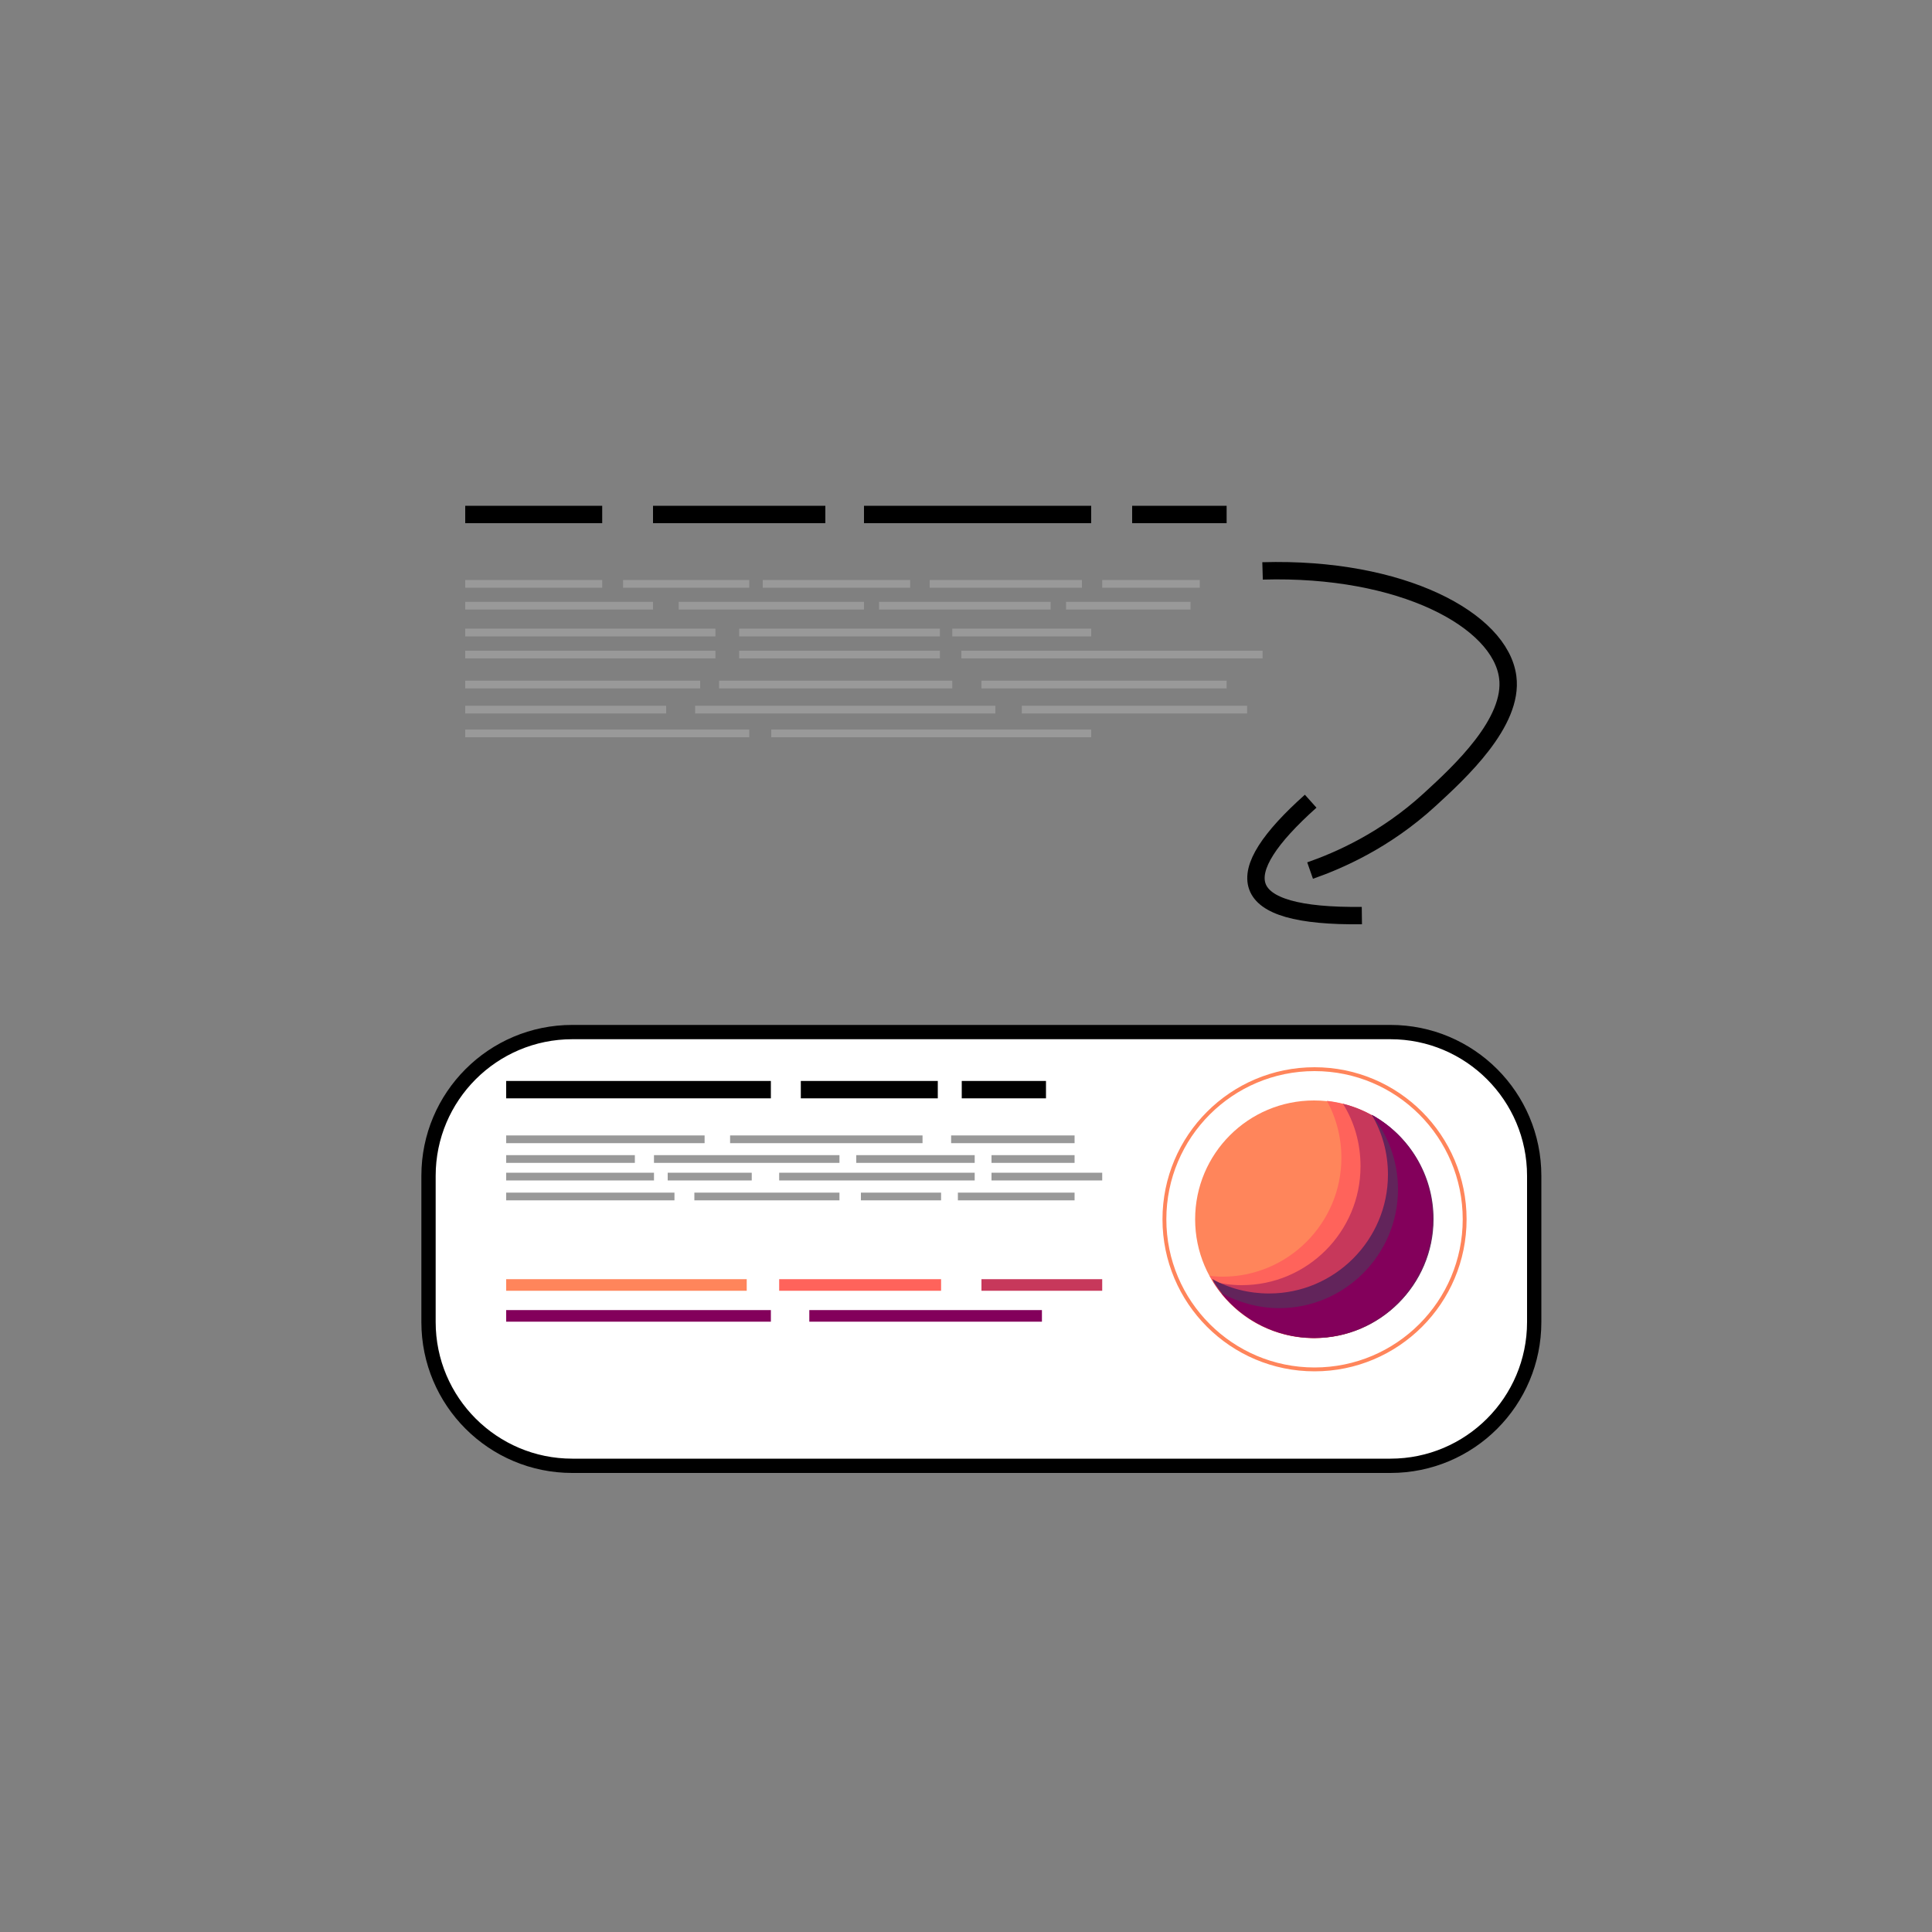 <?xml version="1.0" encoding="utf-8"?>
<!-- Generator: Adobe Illustrator 26.3.1, SVG Export Plug-In . SVG Version: 6.00 Build 0)  -->
<svg version="1.1" id="Layer_1" xmlns="http://www.w3.org/2000/svg" xmlns:xlink="http://www.w3.org/1999/xlink" x="0px" y="0px"
	 viewBox="0 0 1000 1000" style="enable-background:new 0 0 1000 1000;" xml:space="preserve">
<rect x="0" y="0" width="1000" height="1000" fill="#808080" stroke="none"/>
<style type="text/css">
	.st0{fill:#FFFFFF;}
	.st1{fill:#FF855B;}
	.st2{fill:#FF635B;}
	.st3{fill:#C7385B;}
	.st4{fill:#62245B;}
	.st5{fill:#83005B;}
	.st6{fill:none;stroke:#FF855B;stroke-width:2;stroke-miterlimit:10;}
	.st7{fill:none;stroke:#000000;stroke-width:9;stroke-miterlimit:10;}
	.st8{fill:none;stroke:#999999;stroke-width:4;stroke-miterlimit:10;}
	.st9{fill:none;stroke:#FF855B;stroke-width:6;stroke-miterlimit:10;}
	.st10{fill:none;stroke:#FF635B;stroke-width:6;stroke-miterlimit:10;}
	.st11{fill:none;stroke:#C7385B;stroke-width:6;stroke-miterlimit:10;}
	.st12{fill:none;stroke:#83005B;stroke-width:6;stroke-miterlimit:10;}
	.st13{fill:#FF635B;stroke:#62245B;stroke-width:10;stroke-miterlimit:10;}
	.st14{fill:#FFFFFF;stroke:#000000;stroke-width:3;stroke-miterlimit:10;}
</style>
<g id="Layer_2_00000178913559598322726600000017769673936653118142_">
</g>
<g id="Layer_1_00000038399091488147229460000003238643173333720483_">
	<g>
		<g>
			<path class="st0" d="M296.2,758.7c-41,0-74.4-33.3-74.4-74.4v-75.7c0-41,33.3-74.4,74.4-74.4h423.5c41,0,74.4,33.3,74.4,74.4
				v75.7c0,41-33.3,74.4-74.4,74.4H296.2z"/>
			<path d="M719.7,537.9c39,0,70.7,31.7,70.7,70.7v75.7c0,39-31.7,70.7-70.7,70.7H296.2c-39,0-70.7-31.7-70.7-70.7v-75.7
				c0-39,31.7-70.7,70.7-70.7H719.7 M719.7,530.5H296.2c-43.2,0-78.1,35-78.1,78.1v75.7c0,43.2,35,78.1,78.1,78.1h423.5
				c43.2,0,78.1-35,78.1-78.1v-75.7C797.8,565.5,762.9,530.5,719.7,530.5L719.7,530.5z"/>
		</g>
	</g>
	<g>
		<circle class="st1" cx="680.1" cy="631.1" r="61.5"/>
		<g>
			<path class="st2" d="M686.8,569.8c4.8,8.7,7.5,18.9,7.5,29.5c0,33.8-27.6,61.5-61.5,61.5c-2.3,0-4.5-0.2-6.7-0.4
				c10.5,19,30.6,31.9,54,31.9c33.8,0,61.5-27.6,61.5-61.5C741.7,599.2,717.6,573.2,686.8,569.8z"/>
		</g>
		<path class="st3" d="M695.1,571.3c5.9,9.4,9.1,20.4,9.1,32.4c0,33.8-27.5,61.5-61.5,61.5c-5.1,0-10.1-0.7-14.9-1.9
			c10.8,17.5,30.1,29.3,52.5,29.3c33.8,0,61.5-27.6,61.5-61.5C741.7,602.2,721.8,577.9,695.1,571.3z"/>
		<path class="st4" d="M710,577c5.4,9.1,8.4,19.6,8.4,31c0,33.8-27.6,61.5-61.5,61.5c-10.6,0-20.7-2.6-29.5-7.5
			c10.6,18.3,30.5,30.5,53.1,30.5c33.8,0,61.5-27.6,61.5-61.5C742,607.7,729,587.4,710,577z"/>
		<path class="st5" d="M710.1,577.1c8.4,10.6,13.5,23.9,13.5,38.5c0,33.8-27.6,61.5-61.5,61.5c-10.8,0-21-3-30-7.8
			c11.2,14,28.6,23.2,47.9,23.2c33.8,0,61.5-27.6,61.5-61.5C741.7,607.8,728.9,587.6,710.1,577.1z"/>
	</g>
	<circle class="st6" cx="680.4" cy="631.1" r="77.7"/>
	<line class="st7" x1="262" y1="564" x2="399" y2="564"/>
	<line class="st8" x1="262" y1="589.7" x2="364.7" y2="589.7"/>
	<line class="st8" x1="377.9" y1="589.7" x2="477.5" y2="589.7"/>
	<line class="st8" x1="492.3" y1="589.7" x2="556.2" y2="589.7"/>
	<line class="st8" x1="262" y1="599.9" x2="328.6" y2="599.9"/>
	<line class="st8" x1="338.5" y1="599.9" x2="434.5" y2="599.9"/>
	<line class="st8" x1="443.2" y1="599.9" x2="504.5" y2="599.9"/>
	<line class="st8" x1="513.2" y1="599.9" x2="556.2" y2="599.9"/>
	<line class="st8" x1="262" y1="609" x2="338.5" y2="609"/>
	<line class="st8" x1="345.6" y1="609" x2="389.1" y2="609"/>
	<line class="st8" x1="403.3" y1="609" x2="504.5" y2="609"/>
	<line class="st8" x1="513.2" y1="609" x2="570.5" y2="609"/>
	<line class="st8" x1="262" y1="619.3" x2="349.1" y2="619.3"/>
	<line class="st8" x1="359.4" y1="619.3" x2="434.5" y2="619.3"/>
	<line class="st8" x1="445.6" y1="619.3" x2="487.1" y2="619.3"/>
	<line class="st8" x1="495.8" y1="619.3" x2="556.2" y2="619.3"/>
	<line class="st7" x1="414.5" y1="564" x2="485.4" y2="564"/>
	<line class="st7" x1="497.8" y1="564" x2="541.4" y2="564"/>
	<line class="st9" x1="262" y1="665.1" x2="386.5" y2="665.1"/>
	<line class="st10" x1="403.3" y1="665.1" x2="487.1" y2="665.1"/>
	<line class="st11" x1="508" y1="665.1" x2="570.5" y2="665.1"/>
	<line class="st12" x1="262" y1="681.1" x2="399" y2="681.1"/>
	<line class="st12" x1="418.9" y1="681.1" x2="539.3" y2="681.1"/>
	<path class="st13" d="M473.9,734.8"/>
	<path class="st13" d="M371.5,734.8"/>
	<path class="st14" d="M304.6,527.6"/>
	<line class="st7" x1="240.8" y1="266.3" x2="311.7" y2="266.3"/>
	<line class="st7" x1="338" y1="266.3" x2="427.2" y2="266.3"/>
	<line class="st7" x1="447.2" y1="266.3" x2="564.8" y2="266.3"/>
	<line class="st7" x1="586" y1="266.3" x2="634.9" y2="266.3"/>
	<line class="st8" x1="240.8" y1="302.2" x2="311.7" y2="302.2"/>
	<line class="st8" x1="322.5" y1="302.2" x2="387.8" y2="302.2"/>
	<line class="st8" x1="394.8" y1="302.2" x2="471.1" y2="302.2"/>
	<line class="st8" x1="481.2" y1="302.2" x2="560" y2="302.2"/>
	<line class="st8" x1="570.5" y1="302.2" x2="621" y2="302.2"/>
	<line class="st8" x1="240.8" y1="313.5" x2="338" y2="313.5"/>
	<line class="st8" x1="351.3" y1="313.5" x2="447.2" y2="313.5"/>
	<line class="st8" x1="455" y1="313.5" x2="543.8" y2="313.5"/>
	<line class="st8" x1="551.8" y1="313.5" x2="616.2" y2="313.5"/>
	<line class="st8" x1="240.8" y1="327.4" x2="370.3" y2="327.4"/>
	<line class="st8" x1="382.6" y1="327.4" x2="486.5" y2="327.4"/>
	<line class="st8" x1="492.9" y1="327.4" x2="564.8" y2="327.4"/>
	<line class="st8" x1="240.8" y1="338.8" x2="370.3" y2="338.8"/>
	<line class="st8" x1="382.6" y1="338.8" x2="486.5" y2="338.8"/>
	<line class="st8" x1="497.6" y1="338.8" x2="653.5" y2="338.8"/>
	<line class="st8" x1="240.8" y1="354.3" x2="362.4" y2="354.3"/>
	<line class="st8" x1="372.2" y1="354.3" x2="492.9" y2="354.3"/>
	<line class="st8" x1="508" y1="354.3" x2="634.9" y2="354.3"/>
	<line class="st8" x1="240.8" y1="367.3" x2="344.8" y2="367.3"/>
	<line class="st8" x1="359.8" y1="367.3" x2="515.2" y2="367.3"/>
	<line class="st8" x1="528.9" y1="367.3" x2="645.5" y2="367.3"/>
	<line class="st8" x1="240.8" y1="379.6" x2="387.8" y2="379.6"/>
	<line class="st8" x1="399.2" y1="379.6" x2="564.8" y2="379.6"/>
	<path class="st7" d="M653.5,295.5c72.1-2.1,123.1,25.5,126.9,55c3.1,23.4-25,49.3-40.4,63.4c-23,21.1-47,31.5-61.9,36.7"/>
	<path class="st7" d="M678.4,414.7c-42.5,38-39.9,60,26.5,59.2"/>
</g>
</svg>
